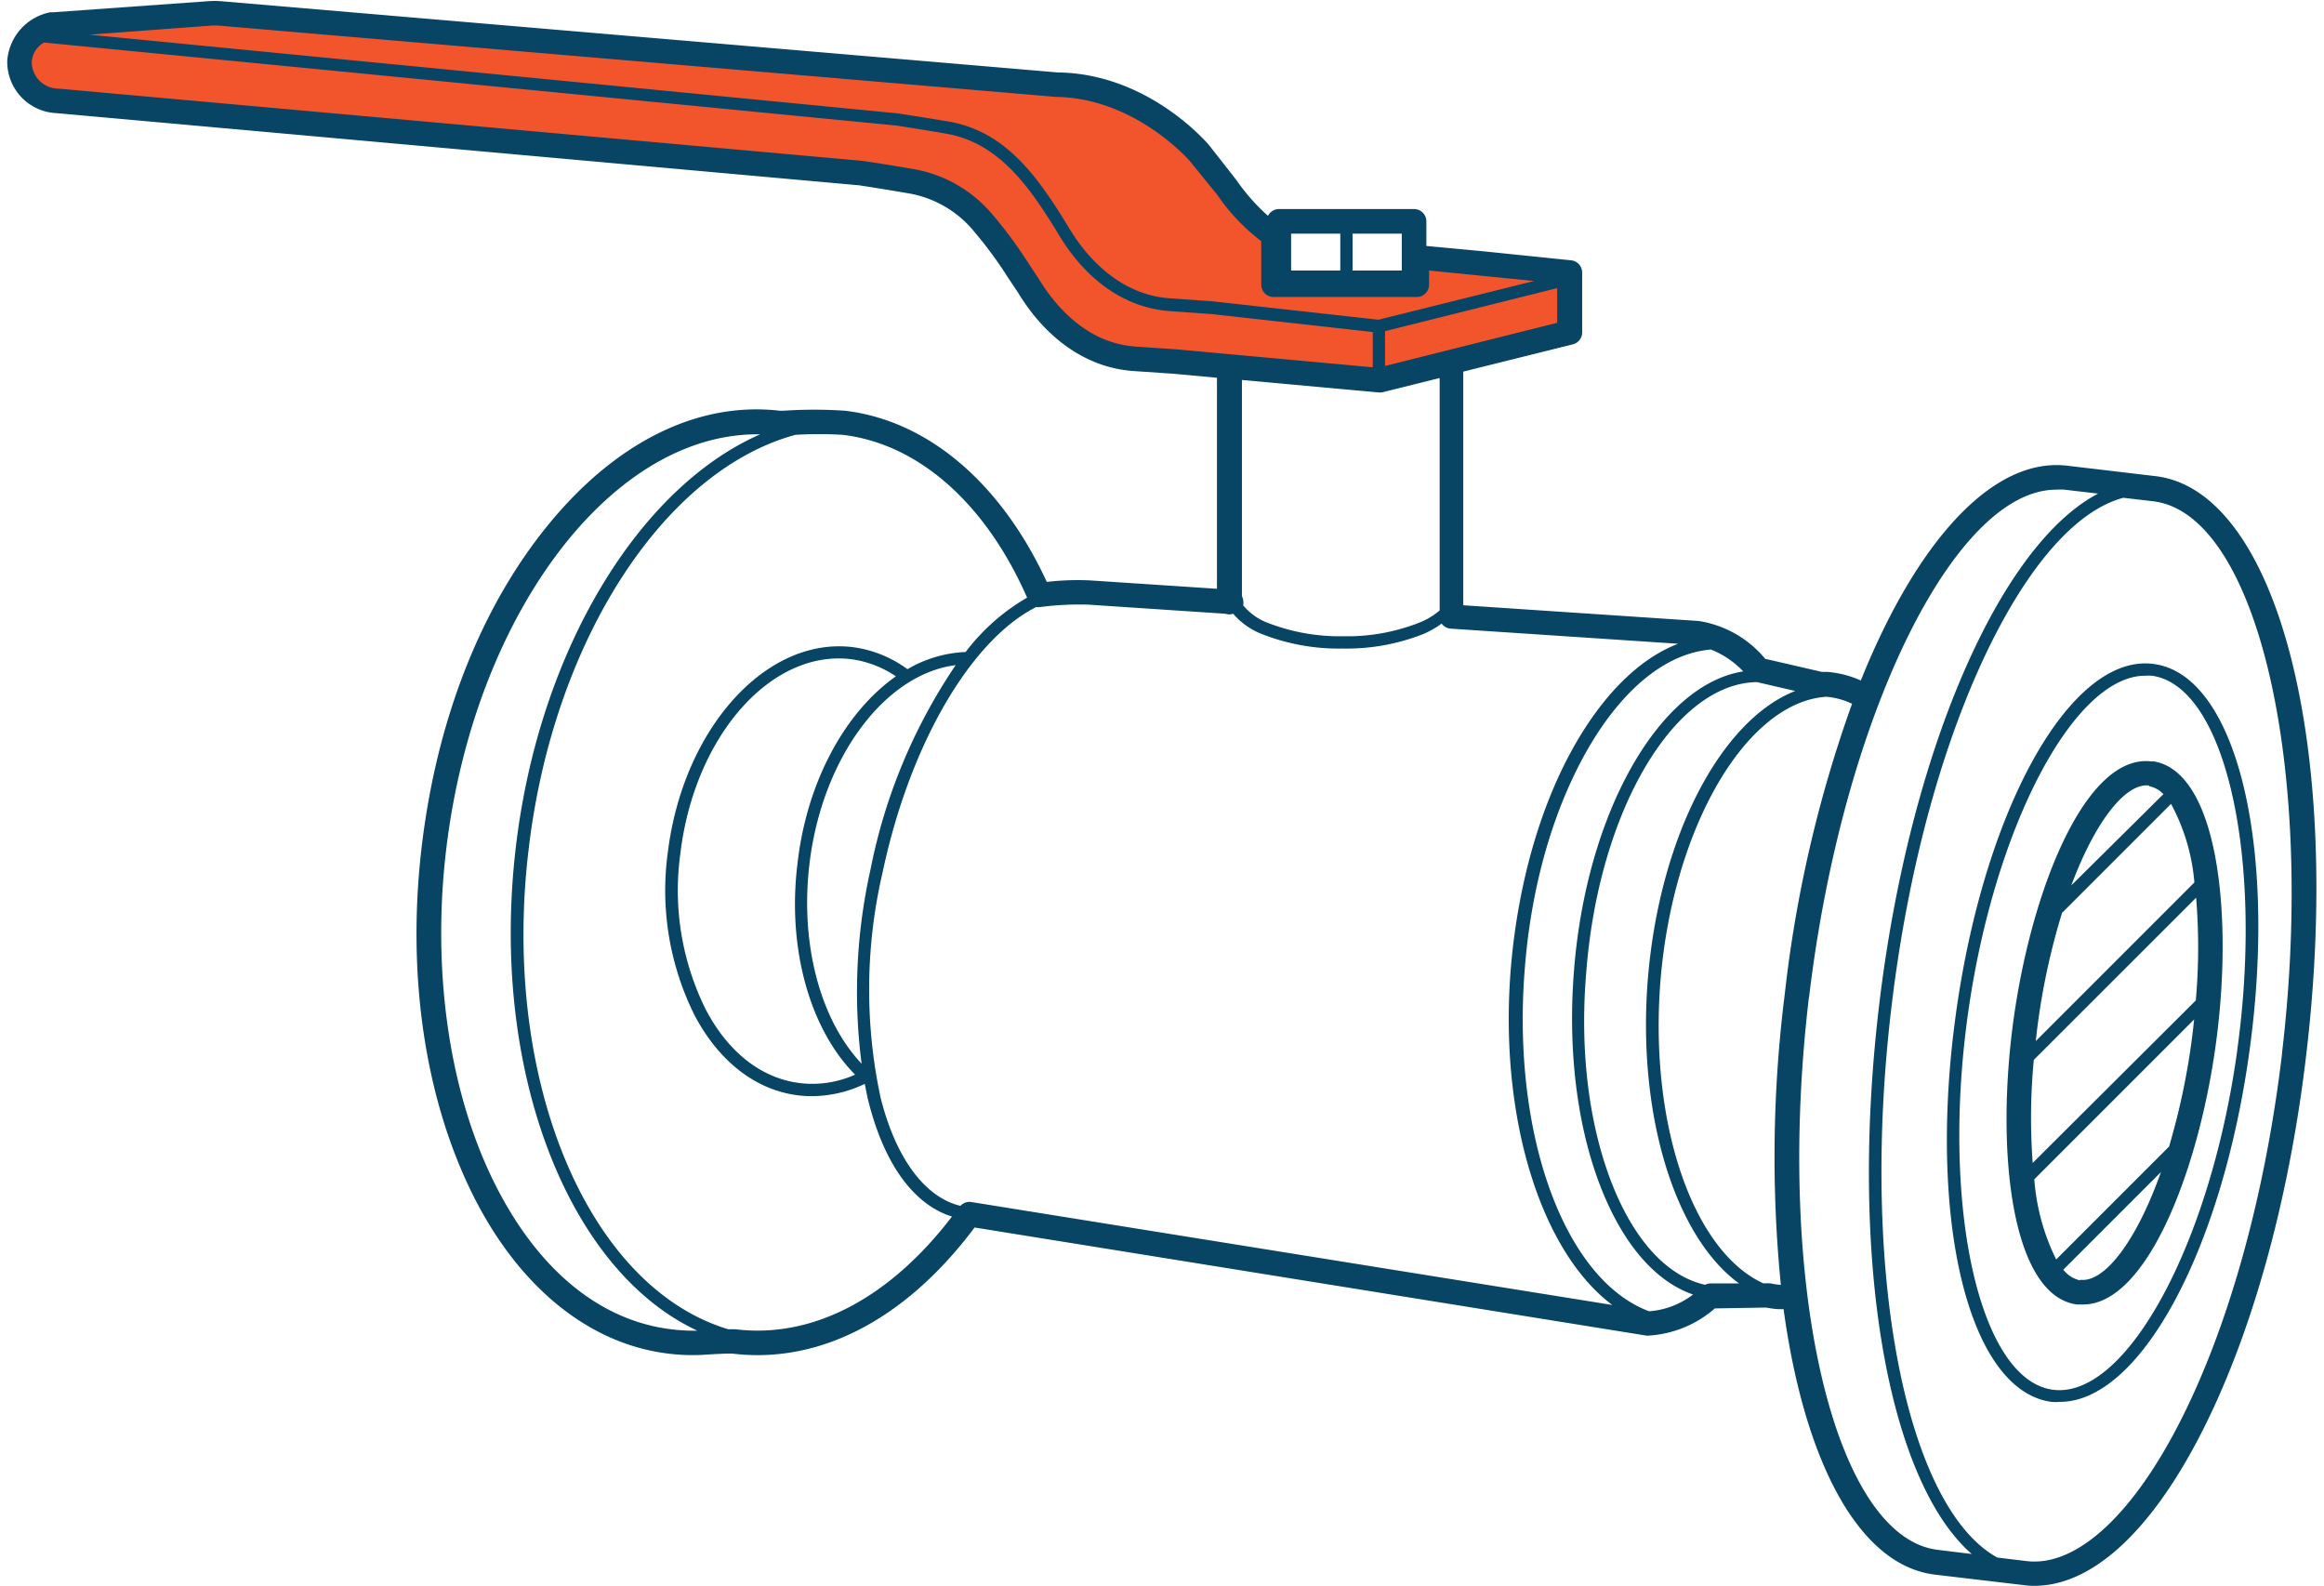 <svg id="expand" xmlns="http://www.w3.org/2000/svg" viewBox="0 0 189 129"><defs><style>.cls-1{fill:#f2552c;}.cls-2{fill:#084464;}</style></defs><title>icons</title><g id="big_copy" data-name="big copy"><path class="cls-1" d="M120.57,21.45l-5.4-.52v2.22H103.52V19.07a13.65,13.65,0,0,1-3.76-3.81l-2.18-2.79S92.92,7,85.93,6.88L18,1.1a6.15,6.15,0,0,0-1,0L4.37,2c-1.76.54-2.63,1.41-2.78,3A3.16,3.16,0,0,0,4.69,8.2L70,14.08s1.6.24,4,.65a9.91,9.91,0,0,1,6,3.44,49.48,49.48,0,0,1,3.65,5.1c1.92,3.17,4.87,5.63,8.57,5.9l3.39.24,16.51,1.5L127.67,27V22.17Z"/><path class="cls-2" d="M175.3,38.72l-7.19-.85c-6.07-.71-12.24,6.18-16.78,17.47a8.16,8.16,0,0,0-2.71-.7l-.45,0-4.33-1-.28-.06a8.78,8.78,0,0,0-5.4-3.08L119,49.22v-19L127.92,28a1,1,0,0,0,.75-1V22.17a1,1,0,0,0-.89-1l-7.1-.73h0L116,20V18a1,1,0,0,0-1-1H104a1,1,0,0,0-.88.55,16.09,16.09,0,0,1-2.57-2.91l-2.21-2.82c-.2-.24-5-5.85-12.33-5.93L18,.1a6.86,6.86,0,0,0-1.11,0L4.3,1l-.22,0A4.35,4.35,0,0,0,.59,4.92a4.18,4.18,0,0,0,4,4.28l65.28,5.87s1.6.24,4,.65a8.8,8.8,0,0,1,5.36,3.12A33.38,33.38,0,0,1,82,22.61l.79,1.18c2.33,3.84,5.65,6.11,9.35,6.38l3.37.23,3.46.32V47.88L88.68,47.2a21.91,21.91,0,0,0-3.55.12C81.4,39.25,75.45,34.2,68.72,33.4a36.92,36.92,0,0,0-5,0h-.31c-6.65-.77-13.34,2.54-18.86,9.32S35.51,58.65,34.3,68.81s.17,20,3.88,27.79,9.54,12.69,16.21,13.48a16.3,16.3,0,0,0,2.72.1c1-.07,2.24-.13,2.49-.1a17.23,17.23,0,0,0,2,.12c6.4,0,12.59-3.62,17.66-10.38l54.63,8.79a.59.59,0,0,0,.19,0,9,9,0,0,0,5.38-2.21l4.17-.07a8,8,0,0,0,.95.13h.47c1.7,12.42,6.12,20.85,12.32,21.59l7.19.85a6.51,6.51,0,0,0,.88.06c4.61,0,9.34-4.26,13.42-12.11,4.19-8.06,7.27-19.05,8.68-30.95C190.57,60.63,185.18,39.9,175.3,38.72ZM146,56.19C140,58.53,134.93,68,134,79.76c-.85,11,2.26,20.85,7.43,24.61l-2.36,0a.92.92,0,0,0-.4.11c-2.92-.65-5.5-3.31-7.33-7.62C129.29,92,128.44,85.72,129,79.1c1-13.19,7.18-23.55,13.89-23.63Zm-11.95,50.42C127.24,104,122.93,92.32,124,78.82c.56-7.31,2.62-14,5.79-19,2.74-4.27,6-6.72,9.35-7a7.35,7.35,0,0,1,2.63,1.78C135,55.65,129,66,128,79c-.53,6.78.35,13.27,2.48,18.27,1.8,4.23,4.31,7,7.21,8a6.72,6.72,0,0,1-3.52,1.36ZM112.64,29.76V26.93l14-3.5v2.82ZM114,22h-4V19h4Zm-9-3h4v3h-4ZM17.07,2.09a5.34,5.34,0,0,1,.8,0l68,5.79c6.44.08,10.86,5.18,10.88,5.2L99,15.85a16.13,16.13,0,0,0,3.57,3.76v3.54a1,1,0,0,0,1,1h11.65a1,1,0,0,0,1-1V22l8.55.85L112.1,26l-13.52-1.5-3.4-.24C92,24.07,89.09,22.06,87,18.64c-2.52-4.16-5.17-8-9.94-8.77C74.62,9.46,73,9.22,73,9.22L7.25,2.82ZM92.31,28.18c-4.09-.3-6.63-3.53-7.81-5.47l-.8-1.21a36,36,0,0,0-2.94-4,10.79,10.79,0,0,0-6.52-3.76c-2.45-.42-4.07-.66-4.12-.66L4.79,7.21a2.19,2.19,0,0,1-2.21-2.1,1.94,1.94,0,0,1,1-1.65l69.31,6.75s1.6.24,4,.65c4.35.73,6.86,4.34,9.26,8.3,2.24,3.7,5.42,5.89,9,6.14l3.38.24L111.64,27v2.87L95.7,28.41Zm19.74,3.73h.09a1,1,0,0,0,.24,0l4.7-1.17V49.64a5.85,5.85,0,0,1-1.67,1,16,16,0,0,1-6.16,1.1h0a16.14,16.14,0,0,1-6.15-1.09,4.75,4.75,0,0,1-2-1.43.94.94,0,0,0,0-.41.91.91,0,0,0-.1-.33V30.9ZM54.62,108.1c-6-.71-11.16-5.1-14.64-12.37s-4.86-16.89-3.69-26.68S41,50.35,46.13,44c4.67-5.74,10.19-8.77,15.69-8.68-9.91,4.35-18,17.64-19.87,33.58-2.14,18.07,4.21,34.39,14.76,39.31A14.56,14.56,0,0,1,54.62,108.1Zm5.22,0a5,5,0,0,0-.6,0C47.82,104.68,40.71,87.83,43,69c2-16.9,11-30.74,21.69-33.64a32.32,32.32,0,0,1,3.84,0c6.15.73,11.62,5.55,15,13.24a16.9,16.9,0,0,0-5,4.42,10.12,10.12,0,0,0-4.73,1.4,9.57,9.57,0,0,0-4.49-1.8c-7.05-.83-13.76,6.66-15,16.7A22.75,22.75,0,0,0,56.5,82.59c2,3.77,5,6.08,8.46,6.49a9.77,9.77,0,0,0,1.08.06,10.07,10.07,0,0,0,4.29-1h0c.09.45.17.91.28,1.35,1.28,5.15,3.69,8.47,6.81,9.44C72.33,105.58,66.11,108.85,59.84,108.1Zm9.7-20.71a8.47,8.47,0,0,1-4.46.69c-3.12-.37-5.85-2.48-7.69-6a21.75,21.75,0,0,1-2.06-12.66c1.13-9.5,7.32-16.58,13.84-15.82A8.49,8.49,0,0,1,72.86,55c-4.08,2.86-7.24,8.5-8,15.2C64,77.08,65.85,83.67,69.54,87.39Zm.53-.89c-3.36-3.55-5-9.71-4.25-16.16,1-8.68,6.13-15.53,11.9-16.25A45.19,45.19,0,0,0,70.8,70.68,45.66,45.66,0,0,0,70.07,86.5ZM79,97.75a1,1,0,0,0-.89.31c-2.9-.69-5.27-3.89-6.5-8.82a42,42,0,0,1,.18-18.35C74,60.47,79,52,84.28,49.36a1,1,0,0,0,.35,0,24.5,24.5,0,0,1,3.89-.19l11.14.74a1,1,0,0,0,.63,0h0a5.83,5.83,0,0,0,2.36,1.66,17,17,0,0,0,6.54,1.17h0a17,17,0,0,0,6.56-1.18,7.47,7.47,0,0,0,1.49-.85,1,1,0,0,0,.72.41l18.51,1.23c-2.75,1.06-5.35,3.41-7.6,6.91-3.26,5.07-5.37,12-6,19.45-1,12.25,2.49,23.11,8.25,27.41Zm65.77,6.73a5.32,5.32,0,0,1-.8-.12l-.23,0h-.34c-5.7-2.61-9.27-12.89-8.37-24.5,1-12.57,7-22.79,13.51-23.2a6.1,6.1,0,0,1,2.08.57,103.89,103.89,0,0,0-5.48,23.67,105.64,105.64,0,0,0-.31,23.6Zm2.35-23.37c2.71-22.77,11.81-41.29,20.11-41.29a4.87,4.87,0,0,1,.66,0l2.74.32c-3.17,1.66-6.33,5.35-9.18,10.83-4.15,8-7.22,18.94-8.63,30.78-2.48,20.88.77,38.71,7.53,44.62l-2.71-.33C149.15,125.08,144.34,104.48,147.11,81.11Zm38.47,4.57c-1.39,11.67-4.4,22.42-8.47,30.27-3.87,7.45-8.35,11.46-12.29,11l-2.4-.29c-7.38-4.08-11.2-23-8.61-44.74,1.39-11.73,4.42-22.53,8.52-30.44,3.26-6.27,6.86-10.07,10.34-11l2.39.28C183.54,41.72,188.36,62.31,185.58,85.68ZM175.18,54c-6.68-.95-13.75,11.52-16.1,28.34s1,30.73,7.74,31.66a4.12,4.12,0,0,0,.7,0c6.47,0,13.13-12.15,15.4-28.39C185.26,68.81,181.87,54.9,175.18,54Zm6.75,31.53c-2.19,15.72-9.06,28.3-15,27.48s-9.08-14.81-6.89-30.53c2.13-15.24,8.63-27.53,14.42-27.53a4.91,4.91,0,0,1,.55,0C181,55.79,184.12,69.77,181.93,85.5Zm-6.88-23.6c-5.35-.77-9.8,10.23-11.29,20.93s-.2,22.47,5.13,23.22l.52,0c5.1,0,9.32-10.61,10.77-21C181.67,74.42,180.38,62.64,175.05,61.9Zm-.28,2a2.17,2.17,0,0,1,1.17.65L168.45,72C170.43,66.7,172.91,63.64,174.77,63.88Zm-7.05,10.28,8.84-8.84a16.28,16.28,0,0,1,1.9,6.39l-12.9,12.9c.06-.5.11-1,.18-1.51A55.64,55.64,0,0,1,167.72,74.16Zm10.86,7.14L165.31,94.57a49.41,49.41,0,0,1,.09-8.38L178.6,73A49.17,49.17,0,0,1,178.58,81.3Zm-9.41,22.77a2.36,2.36,0,0,1-1.37-.87l7.94-7.94C173.72,101,171.12,104.33,169.17,104.07Zm7.25-10.9-9.2,9.2a17.63,17.63,0,0,1-1.78-6.52l13-13c-.07.66-.15,1.32-.24,2A57.13,57.13,0,0,1,176.42,93.17Z"/></g></svg>